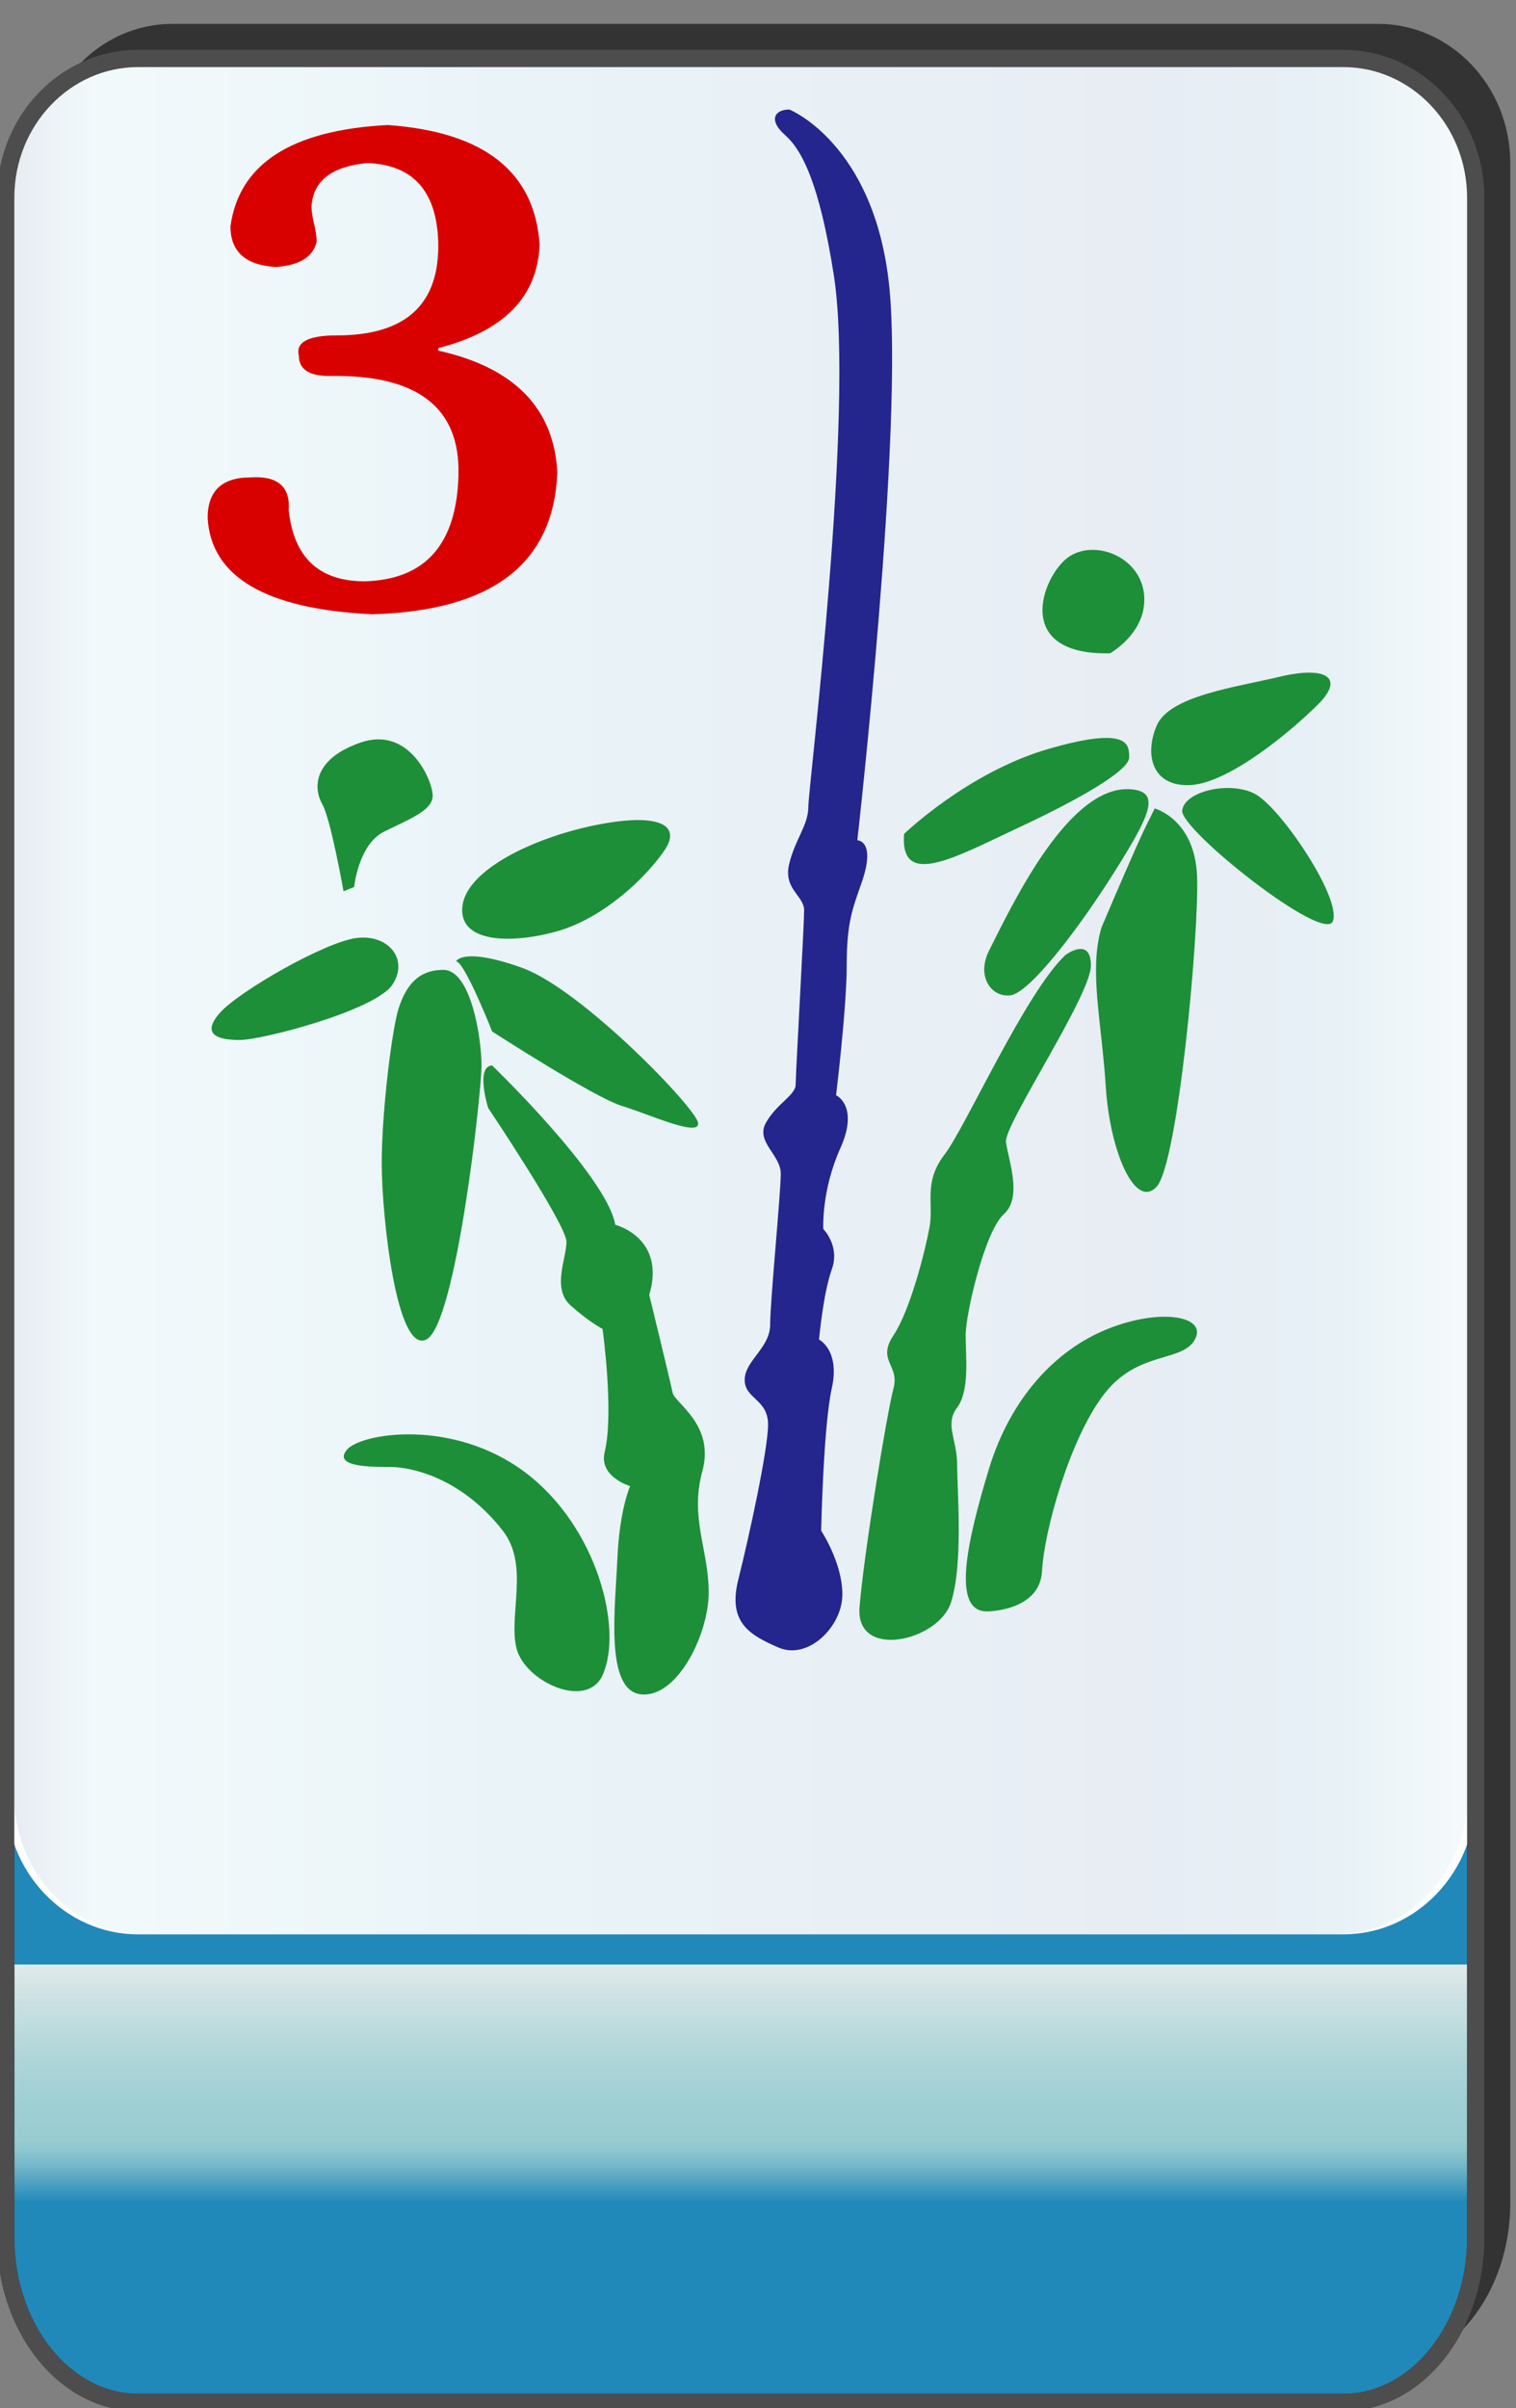 <?xml version="1.0" encoding="utf-8"?>
<!-- Generator: Adobe Illustrator 12.0.0, SVG Export Plug-In . SVG Version: 6.00 Build 51448)  -->
<!DOCTYPE svg PUBLIC "-//W3C//DTD SVG 1.1//EN" "http://www.w3.org/Graphics/SVG/1.1/DTD/svg11.dtd">
<svg  version="1.1"
	 xmlns:x="http://ns.adobe.com/Extensibility/1.0/" xmlns:i="http://ns.adobe.com/AdobeIllustrator/10.0/" xmlns:graph="http://ns.adobe.com/Graphs/1.0/" i:viewOrigin="-0.3193 135.7061" i:rulerOrigin="0 0" i:pageBounds="0 136 85 0"
	 xmlns="http://www.w3.org/2000/svg" xmlns:xlink="http://www.w3.org/1999/xlink" xmlns:a="http://ns.adobe.com/AdobeSVGViewerExtensions/3.0/"
	 width="85.678" height="136.025" viewBox="0 0 85.678 136.025" overflow="visible" enable-background="new 0 0 85.678 136.025"
	 xml:space="preserve">
<rect x="0" y="0" width="85.678" height="136.025" fill="#808080" stroke="none"/>
<g id="图层_1" i:knockout="Off" i:layer="yes" i:dimmedPercent="50" i:rgbTrio="#4F008000FFFF">
	<g i:knockout="Off">
		<path fill="#333333" d="M2.274,99.465v24.962c0,5.149,3.353,9.325,7.481,9.325h68.118c4.133,0,7.484-4.176,7.484-9.325h-0.002
			V9.216c0-4.344-3.353-7.869-7.482-7.869H9.756c-4.131,0-7.481,3.525-7.481,7.869H2.272v90.229
			C2.272,99.45,2.274,99.458,2.274,99.465z"/>
		
			<linearGradient id="XMLID_3_" gradientUnits="userSpaceOnUse" x1="-22.67" y1="112.988" x2="-22.67" y2="-12.578" gradientTransform="matrix(1 0 0 1 64.534 22.718)">
			<stop  offset="0.09" style="stop-color:#2089B9"/>
			<stop  offset="0.099" style="stop-color:#4FA3C2"/>
			<stop  offset="0.107" style="stop-color:#77B9CA"/>
			<stop  offset="0.114" style="stop-color:#8FC7CF"/>
			<stop  offset="0.118" style="stop-color:#98CCD1"/>
			<stop  offset="0.134" style="stop-color:#9ECFD3"/>
			<stop  offset="0.156" style="stop-color:#AFD6D9"/>
			<stop  offset="0.181" style="stop-color:#CBE1E3"/>
			<stop  offset="0.197" style="stop-color:#E1EAEB"/>
			<a:midPointStop  offset="0.09" style="stop-color:#2089B9"/>
			<a:midPointStop  offset="0.5" style="stop-color:#2089B9"/>
			<a:midPointStop  offset="0.099" style="stop-color:#4FA3C2"/>
			<a:midPointStop  offset="0.5" style="stop-color:#4FA3C2"/>
			<a:midPointStop  offset="0.107" style="stop-color:#77B9CA"/>
			<a:midPointStop  offset="0.5" style="stop-color:#77B9CA"/>
			<a:midPointStop  offset="0.114" style="stop-color:#8FC7CF"/>
			<a:midPointStop  offset="0.5" style="stop-color:#8FC7CF"/>
			<a:midPointStop  offset="0.118" style="stop-color:#98CCD1"/>
			<a:midPointStop  offset="0.5" style="stop-color:#98CCD1"/>
			<a:midPointStop  offset="0.134" style="stop-color:#9ECFD3"/>
			<a:midPointStop  offset="0.5" style="stop-color:#9ECFD3"/>
			<a:midPointStop  offset="0.156" style="stop-color:#AFD6D9"/>
			<a:midPointStop  offset="0.5" style="stop-color:#AFD6D9"/>
			<a:midPointStop  offset="0.181" style="stop-color:#CBE1E3"/>
			<a:midPointStop  offset="0.5" style="stop-color:#CBE1E3"/>
			<a:midPointStop  offset="0.197" style="stop-color:#E1EAEB"/>
		</linearGradient>
		<path fill="url(#XMLID_3_)" d="M83.405,126.381c0,5.15-3.353,9.325-7.48,9.325H7.804c-4.131,0-7.482-4.177-7.482-9.325V19.465
			c0-5.148,3.354-9.326,7.482-9.326h68.117c4.133,0,7.482,4.176,7.482,9.326v106.916H83.405z"/>
		<path fill="none" stroke="#333333" stroke-width="0.977" d="M83.405,126.381c0,5.15-3.353,9.325-7.48,9.325H7.804
			c-4.131,0-7.482-4.177-7.482-9.325V19.465c0-5.148,3.354-9.326,7.482-9.326h68.117c4.133,0,7.482,4.176,7.482,9.326v106.916
			H83.405z"/>
		<path fill="#FFFFFF" d="M0.32,11.17c0-4.344,3.354-7.869,7.482-7.869H75.92c4.133,0,7.482,3.523,7.482,7.869v90.229
			c0,4.346-3.353,7.868-7.482,7.868H7.802c-4.131,0-7.482-3.522-7.482-7.87V11.17L0.32,11.17z"/>
		
			<linearGradient id="XMLID_4_" gradientUnits="userSpaceOnUse" x1="4.021" y1="80.767" x2="86.165" y2="80.767" gradientTransform="matrix(-1 0 0 -1 86.955 137.051)">
			<stop  offset="0" style="stop-color:#A2D8E0"/>
			<stop  offset="0.09" style="stop-color:#1878AD"/>
			<stop  offset="0.213" style="stop-color:#194D91"/>
			<stop  offset="0.64" style="stop-color:#2B90BD"/>
			<stop  offset="0.944" style="stop-color:#82CBDE"/>
			<stop  offset="1" style="stop-color:#1A478D"/>
			<a:midPointStop  offset="0" style="stop-color:#A2D8E0"/>
			<a:midPointStop  offset="0.5" style="stop-color:#A2D8E0"/>
			<a:midPointStop  offset="0.09" style="stop-color:#1878AD"/>
			<a:midPointStop  offset="0.5" style="stop-color:#1878AD"/>
			<a:midPointStop  offset="0.213" style="stop-color:#194D91"/>
			<a:midPointStop  offset="0.5" style="stop-color:#194D91"/>
			<a:midPointStop  offset="0.64" style="stop-color:#2B90BD"/>
			<a:midPointStop  offset="0.5" style="stop-color:#2B90BD"/>
			<a:midPointStop  offset="0.944" style="stop-color:#82CBDE"/>
			<a:midPointStop  offset="0.5" style="stop-color:#82CBDE"/>
			<a:midPointStop  offset="1" style="stop-color:#1A478D"/>
		</linearGradient>
		<path i:isolated="yes" i:knockout="Off" opacity="0.1" fill="url(#XMLID_4_)" enable-background="new    " d="M0.79,11.17
			c0-4.344,3.313-7.869,7.397-7.869h67.347c4.086,0,7.399,3.523,7.399,7.869v90.229c0,4.346-3.313,7.868-7.399,7.868H8.188
			c-4.084,0-7.397-3.522-7.397-7.87L0.79,11.17L0.79,11.17z"/>
		<path fill="none" stroke="#4D4D4D" stroke-width="0.977" d="M0.32,101.419v24.962c0,5.148,3.353,9.325,7.482,9.325h68.12
			c4.131,0,7.48-4.175,7.48-9.325V11.171c0-4.346-3.353-7.869-7.482-7.869H7.803c-4.13,0-7.482,3.525-7.482,7.869L0.32,101.399
			C0.319,101.404,0.32,101.411,0.32,101.419z"/>
	</g>
	<path fill="#24258D" d="M44.613,6.187c0,0,4.801,1.92,5.641,9.959c0.84,8.041-1.801,31.32-1.801,31.32s1.08,0,0.24,2.4
		c-0.531,1.52-0.84,2.279-0.84,4.68s-0.602,7.32-0.602,7.32s1.32,0.6,0.24,3c-1.08,2.399-0.961,4.56-0.961,4.56
		s0.961,0.96,0.479,2.28c-0.479,1.32-0.721,3.96-0.721,3.96s1.201,0.6,0.721,2.76c-0.479,2.16-0.6,8.04-0.6,8.04
		s1.199,1.8,1.199,3.603c0,1.8-1.92,3.72-3.602,3c-1.68-0.723-2.88-1.44-2.28-3.843c0.601-2.397,1.681-7.317,1.681-8.76
		c0-1.438-1.32-1.438-1.32-2.52s1.439-1.803,1.439-3.12c0-1.32,0.601-7.44,0.601-8.521c0-1.081-1.44-1.8-0.841-2.88
		c0.601-1.08,1.681-1.56,1.681-2.16c0-0.6,0.479-9,0.479-9.84c0-0.84-1.199-1.2-0.84-2.64c0.358-1.44,1.08-2.16,1.08-3.24
		s2.641-22.32,1.438-30c-0.81-5.179-1.8-7.08-2.761-7.92C43.414,6.786,43.773,6.187,44.613,6.187z"/>
	<path fill="#1D8F38" d="M20.014,50.105c0,0,0.24-2.399,1.68-3.12c1.44-0.719,2.76-1.199,2.76-2.039c0-0.84-1.319-3.961-4.08-3
		c-2.76,0.959-2.64,2.64-2.16,3.479c0.48,0.841,1.201,4.92,1.201,4.92L20.014,50.105z"/>
	<path fill="#1D8F38" d="M26.134,51.186c0.239-2.04,3.96-3.84,7.44-4.56c3.479-0.721,5.039-0.12,3.959,1.439
		c-1.08,1.561-3.479,3.841-6.119,4.561C28.773,53.346,25.894,53.226,26.134,51.186z"/>
	<path fill="#1D8F38" d="M12.453,57.186c1.08-1.199,5.881-3.96,7.681-4.199c1.8-0.24,3,1.199,2.04,2.64
		c-0.961,1.44-7.32,3.12-8.641,3.12C12.212,58.747,11.373,58.386,12.453,57.186z"/>
	<path fill="#1D8F38" d="M25.773,54.306c0,0,0.36-0.84,3.721,0.36c3.359,1.2,9.84,7.92,9.959,8.76c0.121,0.84-2.76-0.479-4.319-0.96
		c-1.56-0.479-7.32-4.2-7.32-4.2S26.254,54.306,25.773,54.306z"/>
	<path fill="#1D8F38" d="M22.533,56.946c0.36-1.08,0.961-2.16,2.521-2.16s2.159,3.84,2.159,5.399c0,1.561-1.439,14.641-3.119,15.48
		c-1.68,0.839-2.52-6.96-2.52-9.96S22.174,58.026,22.533,56.946z"/>
	<path fill="#1D8F38" d="M27.813,60.186c0,0,6.479,6.24,6.96,9c0,0,2.881,0.723,1.92,3.96c0,0,1.2,4.923,1.32,5.521
		c0.12,0.6,2.4,1.8,1.68,4.439c-0.72,2.641,0.36,4.438,0.36,6.841c0,2.397-1.8,6-3.841,5.76c-2.039-0.24-1.439-4.92-1.319-7.68
		c0.12-2.763,0.72-4.08,0.72-4.08s-1.779-0.521-1.439-1.92c0.539-2.223-0.12-6.96-0.12-6.96s-0.72-0.36-1.8-1.32
		s-0.24-2.641-0.24-3.603c0-0.96-4.426-7.56-4.426-7.56S26.854,60.23,27.813,60.186z"/>
	<path fill="#1D8F38" d="M19.594,81.906c0.779-0.96,6-1.803,10.08,1.26c4.08,3.06,5.557,8.869,4.38,11.46
		c-0.899,1.979-4.38,0.36-4.86-1.5s0.748-4.705-0.779-6.66c-2.405-3.079-5.28-3.6-6.36-3.6S18.813,82.866,19.594,81.906z"/>
	<path fill="#1D8F38" d="M62.733,36.905c0,0,2.158-1.199,1.921-3.359c-0.24-2.16-2.881-3.12-4.32-2.04
		C58.894,32.586,57.213,37.026,62.733,36.905z"/>
	<path fill="#1D8F38" d="M65.373,40.985c0.721-1.68,4.44-2.159,6.961-2.76c2.521-0.6,3.72,0,2.16,1.561
		c-1.562,1.56-5.041,4.439-7.201,4.56C65.134,44.466,64.654,42.666,65.373,40.985z"/>
	<path fill="#1D8F38" d="M66.813,45.786c0.118-1.08,2.64-1.68,4.078-0.96c1.44,0.72,4.922,5.88,4.44,7.2
		C74.854,53.346,66.693,46.866,66.813,45.786z"/>
	<path fill="#1D8F38" d="M65.254,45.666c0,0,2.279,0.601,2.4,3.84c0.119,3.24-1.08,16.2-2.281,17.521
		c-1.199,1.319-2.64-1.921-2.879-5.641c-0.24-3.72-0.961-6.6-0.24-9c0,0,1.191-2.811,1.984-4.584
		C64.858,46.414,65.096,46.034,65.254,45.666z"/>
	<path fill="#1D8F38" d="M63.934,44.586c1.68,0.146,1.08,1.44-0.96,4.681c-2.04,3.239-4.8,6.839-5.88,6.959
		c-1.08,0.12-1.92-1.08-1.2-2.52C57.345,50.804,60.482,44.288,63.934,44.586z"/>
	<path fill="#1D8F38" d="M51.094,47.106c0,0,3.602-3.48,8.16-4.801c4.562-1.32,4.562-0.24,4.562,0.48c0,0.72-2.642,2.279-6.239,3.96
		C53.974,48.426,50.854,50.226,51.094,47.106z"/>
	<path fill="#1D8F38" d="M60.213,53.946c0,0,1.441-1.08,1.441,0.6s-4.921,9-4.801,9.96c0.118,0.96,0.96,3.12-0.12,4.08
		c-1.079,0.96-2.159,5.64-2.159,6.84s0.239,3.12-0.48,4.08c-0.721,0.96,0,1.8,0,3.24c0,1.438,0.359,5.64-0.358,7.8
		c-0.721,2.16-5.399,3.24-5.159,0.24c0.239-3,1.56-11.04,1.92-12.36c0.359-1.32-0.961-1.56,0-3c0.959-1.438,1.799-4.8,2.039-6.12
		c0.24-1.319-0.359-2.52,0.84-4.08S57.934,56.105,60.213,53.946z"/>
	<path fill="#1D8F38" d="M55.773,91.026c0,0,3,0,3.118-2.28c0.12-2.28,1.562-7.44,3.479-9.96c1.92-2.521,4.44-1.8,5.16-3.12
		c0.721-1.32-1.92-1.8-4.92-0.6c-3,1.197-5.521,3.96-6.722,7.92C54.692,86.946,53.733,91.026,55.773,91.026z"/>
	<path fill="#D90000" d="M24.767,19.805c4.295,0.955,6.538,3.246,6.729,6.873c-0.191,5.156-3.676,7.828-10.453,8.02
		c-6.014-0.287-9.116-2.1-9.308-5.441c0-1.527,0.812-2.291,2.435-2.291c1.527-0.096,2.243,0.525,2.147,1.861
		c0.287,2.673,1.719,4.01,4.297,4.01c3.436-0.096,5.201-2.1,5.297-6.014c0.096-3.818-2.338-5.68-7.303-5.585
		c-1.145,0-1.718-0.382-1.718-1.146c-0.19-0.764,0.524-1.146,2.147-1.146c3.914,0,5.823-1.766,5.729-5.298
		c-0.096-2.863-1.433-4.344-4.01-4.439c-2.005,0.191-3.055,1.003-3.15,2.435c0,0.286,0.048,0.62,0.144,1.003
		c0.095,0.381,0.144,0.716,0.144,1.002c-0.191,0.859-0.955,1.336-2.291,1.432c-1.719-0.096-2.578-0.859-2.578-2.291
		c0.478-3.531,3.437-5.441,8.878-5.728c5.44,0.382,8.305,2.626,8.591,6.729c-0.096,2.96-2.004,4.917-5.727,5.871V19.805z"/>
</g>
</svg>
